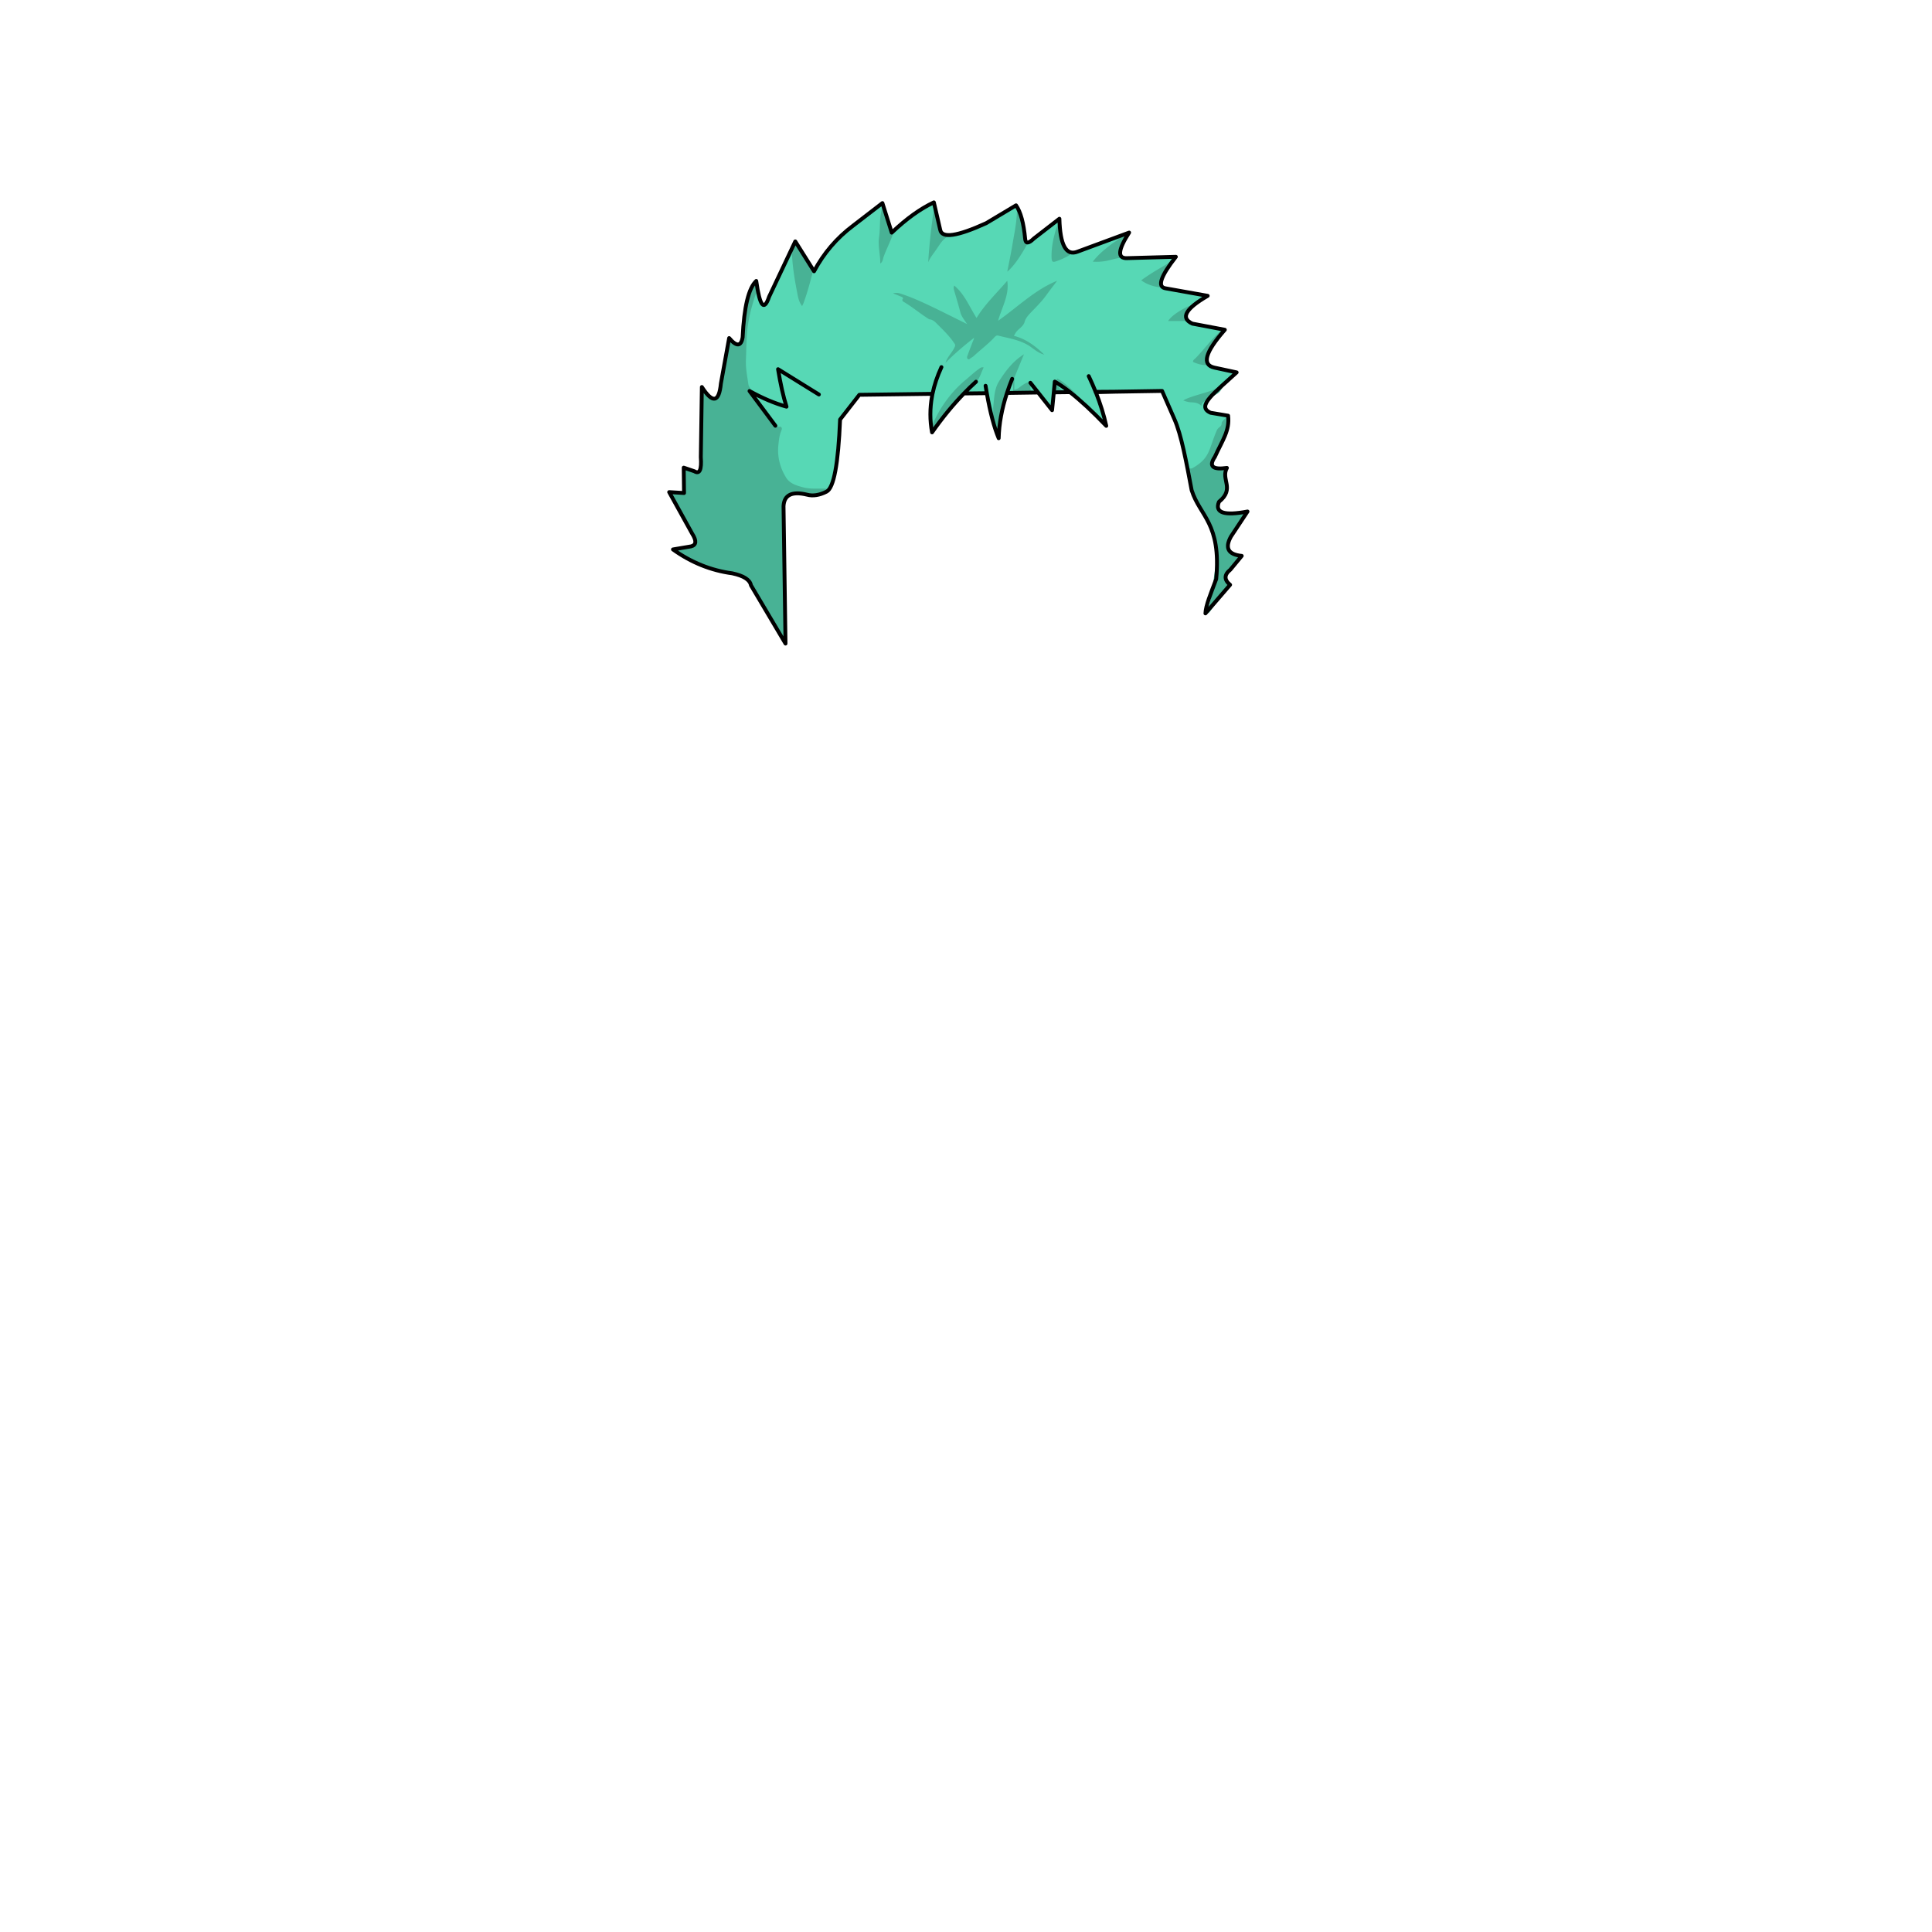 <svg xmlns="http://www.w3.org/2000/svg" id="hair" viewBox="0 0 3000 3000"><path id="cl1" fill="#57D8B5" d="M1636.342 609.257l25.188-.3c-8.396-6.7-16.406-12.1-23.645-16.399l-1.543 16.699zm238.939-149.9c-34.74 20.2-42.654 34.6-23.74 43.2l50.375 9.5c-30.688 34.899-36.188 54.5-16.115 58.8l34.451 7.4c-34.355 31.8-63.76 52.699-40.406 62.699L1905.5 644c2.799 23.199-4.479 34.4-16.06 60-9.844 14.601-9.82 26.167 12.471 22.967-9.939 17.899 16.198 31.813-9.085 52.212-6.947 17 3.571 24.829 39.952 17.93L1916 828c-9.65 17.8-14.011 32.819 6.931 34.919l-12.444 21.66c-9.746 7.8-12.193 16.371-2.736 24.171l-30.953 43.729c.482-12.4 5.018-30.101 13.703-53.301 13.896-62.199-29.193-103.322-42.027-143.921-7.914-41.9-14.08-80.5-25.08-104.9l-18.943-43.3-73.922 1.2-29.24.199c-3.184-8-6.852-16.199-10.711-24.399 3.859 8.2 7.527 16.399 10.711 24.399v.5h.289c7.143 18.101 12.545 35.5 16.213 52.301-20.939-22-39.758-39.4-56.26-52.301-8.396-6.699-16.406-12.1-23.645-16.399l-1.543 16.7-2.703 27.699-21.713-27.5-11.967-15.1 11.967 15.1-48.25.7c2.314-7.2 5.016-14.5 8.01-21.899-2.994 7.399-5.695 14.699-8.01 21.899-8.107 24.601-12.354 48.101-12.932 70.3-7.045-16.899-13.223-40.199-18.432-69.899-.676-3.8-1.256-7.601-1.932-11.5.676 3.899 1.256 7.7 1.932 11.5l-35.516.399c6.082-6.399 12.354-12.399 18.723-18.199-6.369 5.8-12.641 11.8-18.723 18.199-17.177 17.7-33.678 37.801-49.505 60.4-3.474-18.4-3.474-37.3 0-56.3.193-1.1.386-2.3.676-3.5 2.798-13.6 7.43-27.5 13.896-41.5-6.465 14-11.098 27.9-13.896 41.5l-113.583 1.5-29.916 38.4c-2.799 68.899-9.746 106.199-20.941 111.899-11.194 5.7-21.327 7.2-30.301 4.8-23.451-5.699-35.707.301-36.575 17.9l3.088 213.3-53.656-90.5c-1.64-8.6-11.29-14.8-29.047-18.6-32.907-4.4-63.596-16.7-92.064-37.101l27.89-4.699c8.396-2 9.071-8.601 1.93-19.801l-35.706-64.5 23.064 1.4-.482-39.4 16.501 5.601c8.203 5.1 11.484-2.3 10.037-22l1.64-108.8c16.792 26 26.635 24.1 29.531-5.4l12.834-70.6c11.485 13.6 18.529 13.199 20.942-1.2 2.219-47.3 9.263-76.4 21.133-87.5 5.501 39.6 12.16 47.7 19.976 24.5l40.627-85.9 29.144 46.4c14.958-28 35.127-51.7 60.604-70.801l45.549-35.1 14.476 45.9c22.775-21.601 44.584-37.301 65.428-47l9.844 42.6c2.605 13.7 26.345 10.2 71.412-10.3l46.322-27.7c7.141 10.1 11.869 27.5 14.186 52.1.674 7.7 5.211 7.5 13.51-.6l39.662-30.7c1.063 41 10.424 58.101 28.18 51.101l80.096-29.601c-17.467 27.101-18.527 40.3-3.279 39.7l75.852-2.1c-24.031 30.7-29.338 47.1-15.73 49l65.135 11.603zm-653.998 172.1c-5.018-15.7-9.36-35.2-13.124-58.2l63.402 39.301-63.402-39.301c3.764 23 8.107 42.5 13.124 58.2-18.046-5-37.154-13-57.419-24.3l40.146 53.9-40.146-53.9c20.266 11.3 39.374 19.3 57.419 24.3z"/><path id="sd1" fill="#48B295" d="M1212.406 662.657c2.798 2.2 1.35 4.7.385 7.2-2.702 6.8-3.377 14.2-4.15 21.4-1.834 18.1 2.606 35.1 11.967 50.3 5.886 9.5 16.308 12.399 26.248 15.1 12.932 3.5 26.153 1.3 39.277 2.4-2.219 6.899-6.948 9.8-13.896 9.8-8.01 0-16.019.2-24.029-1.3-5.115-1-10.23-1.2-15.345-.8-8.589.699-13.221 5-15.44 13.8-1.641 6.5-1.352 13.2-1.448 19.899-.386 37.601.096 75.2 1.641 112.801.965 24.3 1.64 48.6 2.413 72.899.096 3.5 0 7-1.545 11-4.246-7.3-8.395-14.6-12.641-21.8-13.606-23.7-27.407-47.4-40.82-71.3-2.992-5.4-6.949-8.101-12.643-9.4-16.309-3.7-32.424-8.2-48.734-11.7-22.099-4.699-39.662-17.899-58.576-31.199 8.685-2.801 16.598-2.7 24.317-3.801 12.546-1.899 13.415-3.8 7.142-15-12.834-22.699-25.766-45.3-38.697-67.899.192-3.4 2.123-3.601 4.632-2.601 3.474.5 6.949 1 10.422 1.601 8.782 1.399 10.905-.7 10.133-10.2-.772-8.9-1.544-17.8-2.413-27.9 6.369.8 10.712 4.2 15.537 6.2 7.913 3.4 10.326 2.1 11.677-6.8.579-3.9.772-7.9.772-11.9 0-33.6-.096-67.2-.194-100.8v-10.5c3.668.5 4.343 3.9 5.984 5.9 2.702 3.3 4.825 7.1 8.299 9.6 6.176 4.5 10.905 2.8 13.221-4.5.676-2.2 1.158-4.5 1.544-6.8 4.728-26.8 9.36-53.6 14.089-80.4.193-.899.096-2.1 2.316-2.5 2.702 1.3 3.667 5 5.693 7.7 1.833 2.5 3.764 4.5 7.141 4 3.763-.6 4.054-3.7 4.438-6.7 1.737-13.2 3.185-26.399 5.212-39.5 2.124-14.1 3.763-28.399 9.553-41.6 1.833-4.101 3.377-8.601 7.238-12.101 2.799 6.5 3.474 13.101 4.343 19.601-3.281.1-4.246 2.7-5.115 5.2-6.175 18.8-10.904 37.8-12.448 57.899-1.063 13.601-1.063 27.101-1.641 40.7-.58 13.1 2.027 25.7 3.86 38.4.483 3.2 2.798 5.2 3.86 7.899-.193 2-6.852-.5-2.798 4.5 12.545 15.601 24.223 32 35.513 48.5 3.476 5.102 8.494 4.802 13.706 4.702zm636.85 76.5c-2.946 41.029 46.244 77.093 39.201 136.222-4.439 21.1-4.809 41.8-10.502 62.6-.965 3.601-9.283 7.2-7.254 12.7 18.045-15.2 21.742-27.799 39.4-42.6-10.42-10.3-6.078-21.528 4.148-30.329 6.949-5.899 6.617-5.351 11.25-13.75-3.379-.7-11.797-7.601-14.5-8.5-16.115-5.4-1-16.845 4.944-29.206 1.061-.699 9.65-14.903 10.52-15.903 9.07-10.2 5.349-3.211 10.657-16.112-3.377-1.5-6.389 1.055-8.512 1.456-9.457 1.899-5.438 3.897-15.088 1.497-4.535-1.1-20.303-1.927-21.654-7.127s3.328-13.348 6.898-16.548c1.93-1.699 4.859-7.907 6.984-9.306.859-5.856-5.693-8.851 0-14.25-.5-6-8.715-8.843-.609-23.442-5.404-.8-3.68.084-7.637.784-5.598.9-10.895.459-14.754-5.842-3.668-6 3.024-12.7 6.69-17.5 3.764-5 7.13-10.1 9.06-16.199 5.404-16.9 9.176-24.501 8.5-42.301-2.219 2.1-10.098 8.808-10 11.308.289 6.199-5.147 5.942-7.56 11.442-12.352 28.5-9.979 42.007-35.265 57.207-2.51 1.5-5.018 3.2-8.01 1.101.101 4.498 1.837 8.598 3.093 12.598zm-592.942-327.2c-5.79-11.1-11.677-22-17.661-33-1.157-2.1-1.64-5-4.921-5.7-2.317 4.4-5.308 8.3-6.273 13.2 1.834 1.3 2.124 3.2 2.219 5.2.676 20.899 4.054 41.4 8.01 61.8 1.352 6.8 2.123 14.2 7.817 21.9.965-2.101 1.641-3.3 2.123-4.5 6.08-16.4 10.518-33.3 14.86-50.2-2.989-2.3-4.534-5.5-6.174-8.7zm291.823 264.7c.58.9 1.158 1 1.834 0 1.738-30 11.58-58.1 18.914-86.9.58-2.3 1.545-3.5 3.959-3 .77 1 1.447 1 2.121-.1 4.826-11.7 9.555-23.3 15.055-36.6-17.564 11.2-28.66 26.1-38.697 42-7.623 12.1-7.527 26.399-9.07 40.2-.387 3.5 1.156 7.399-1.836 10.399 1.062 11.701 4.247 22.801 7.72 34.001zm-99.88-5.1c26.731-38 36.285-49.5 59.06-71 2.221-.801 4.344-1.7 5.791-3.801 7.623-7.1 9.939-16.899 14.281-26.199-3.859-.801-5.402.899-7.238 2.199-7.719 5.4-14.475 12-21.712 18-14.958 12.4-27.117 27.101-37.443 43.601-5.694 9.1-10.229 19-15.247 28.5-.097 3.1-.772 6.5 2.508 8.7zm142.245-304.8c-2.123-15.6-3.088-31.5-9.648-46.1-.678 3.2-1.738 6.399-1.836 9.7-.676 17.199-4.342 33.899-7.141 50.8-2.219 13.399-5.115 26.6-7.816 40.7 9.65-8 20.072-22.7 32.232-45-5.213-1.301-5.213-5.801-5.791-10.1zm-210.761-16.3c-2.798-10.8-6.08-21.6-9.168-32.3-.675-2.4-1.35-4.9-4.053-1.601 3.764 4 2.51 9 1.641 13.2-2.702 12.7-1.158 25.7-3.185 38.601-2.026 13.399 2.123 26.7 1.834 40.8 4.149-2.601 4.052-6.7 5.114-9.9 4.825-13.7 12.159-26.399 15.923-40.5-4.729-.5-6.852-3.6-8.106-8.3zm361.884 32.8c3.475-7.3 7.914-14.1 12.449-22.2-5.113 1.5-9.361 2.2-13.027 4.9-3.57 6.7-10.422 9.4-15.924 13.7-9.844 7.7-19.686 15.399-28.273 26.7 6.656.399 11.771.1 17.08-.601 10.422-1.3 20.264-6 30.977-5.2-6.37-6.699-7.239-9-3.282-17.299zm-268.76-18.201c-12.352.7-12.835.301-14.958-12.3-1.737-10.1-2.509-20.399-5.984-30.1-1.061.8-1.833 1.8-2.026 3.2-3.764 26.899-6.949 53.899-8.589 81.3 3.282-7.7 8.589-13.8 13.125-20.5 6.658-9.8 12.448-20.8 26.152-21.601-2.605-.098-5.21-.198-7.72.001zm176.022 11.301c-1.641-6.101-2.219-12.4-1.93-18.801.193-6.1 0-12.199 0-18.3-2.316-.1-3.766 1.101-4.826 2.9 2.992 5.2-1.063 9.399-2.412 13.8-4.246 14.3-7.238 28.7-6.854 43.7.195 6.8 1.547 8.1 7.336 6 8.975-3.2 17.854-7 25.477-13.2-10.133-.099-14.477-7.199-16.791-16.099zm158.07 51.199c3.766-8.5 10.133-15.1 14.766-23-16.695 9.7-33.68 18.9-49.602 30.7 8.877 6.9 23.834 11.5 34.836 11.101-3.859-6.2-2.894-12.4 0-18.801zm69.772 121.401c3.668-7 8.396-13.1 12.932-19.399 4.15-5.7 9.264-10.7 12.256-17.4-2.221-1.9-4.439-1.3-6.563-1.1 0 2.6-1.447 4.3-3.184 5.899-12.738 12.101-23.258 26.4-35.514 39-1.641 1.7-4.342 3-4.15 6 7.432 3.5 15.15 5.5 23.258 4.9-3.184-6.2-2.025-12.1.965-17.9zm17.756 58.6c3.379-5.101 7.045-9.9 10.52-14.9-6.08 1.6-10.035 6.8-15.055 10-9.457 6-42.625 12.4-52.564 19.2 4.826 1.8 8.686 2.8 12.834 2.899 5.693.2 11.389 1.2 15.537 5.801-2.124-8.4 24.097-16 28.728-23zm-46.61-129.2c1.736-1.8 3.281-3.8 4.922-5.7-16.6 6.1-34.066 17.5-38.891 25.8h29.818c-3.956-7.9-1.155-14.3 4.151-20.1zm-211.244 125.5c4.729 7.3 4.824 7.3 13.221 4.7-.965-3.5-4.15-4.9-6.08-7.4-1.35-1.7-3.957-3.5-1.738-5.8 1.738-1.9 3.475.5 4.922 1.5 2.316 1.8 4.439 3.899 6.66 5.7 10.615 8.6 19.688 19.1 31.266 26.3-8.781-13.8-32.328-36.2-43.328-41.101-2.414 5.301-2.605 12-8.299 15.301 1.157.2 2.316-.7 3.376.8zm-63.498.9c-.098 4 .867 6.301 5.307 6.2 7.914-.2 15.924-.1 23.643-.1.869-3.5-1.736-4.9-2.025-7.2-.484-3.3.674-5.1 3.957-5.3-8.107-5.9-7.914-5.7-16.311-.3-3.859 2.5-7.141 6.399-12.641 7v-18.3c-.771 0-1.449.1-2.123.1 0 5.9.289 11.9.193 17.9zm-170.521-136.4c13.993 8.1 26.442 18.899 40.145 27.399 4.342.301 7.817 2.7 10.808 5.7 10.422 10.5 21.327 20.601 29.434 33.4.192 1.2.192 2.5-.387 3.6-3.86 8.9-11.58 15.4-14.475 25 13.896-14.1 28.855-26.8 44.391-38.899-.482 2.6-1.543 4.6-2.412 6.8-2.703 7.1-5.404 14.2-8.01 21.3-.579 1.5-.771 3.5.578 4.7 1.545 1.5 2.896 0 4.15-.9 1.545-1.1 3.379-2 4.826-3.3 10.324-9.5 21.422-17.9 31.17-28 2.025-2.1 3.764-4.9 7.238-4 17.273 4.4 35.223 6.7 50.566 17.6 6.465 4.7 12.836 9.9 20.846 11.9-13.607-13.3-28.469-24.4-47.094-29.2 1.156-2 1.93-3.399 2.799-4.8 3.377-5.3 9.359-8.1 12.447-13.6a13.71 13.71 0 0 0 1.158-2.4c.098-.4.193-.9.289-1.3 1.738-5.601 5.502-9.601 9.266-13.7 8.299-8.7 16.984-17.1 24.125-27 5.598-7.7 11.389-15.2 17.082-22.7-34.549 14-60.799 40.4-91.678 62.101 5.789-21.101 17.658-39.7 14.186-62.101-16.213 19.101-34.451 36-47.674 57.8-11.193-17.5-18.527-37-34.644-50.3-1.447 3-.869 4.9-.386 6.8 3.282 11.4 6.851 22.801 9.747 34.301 1.641 6.6 5.983 11.6 10.52 18.6-20.17-9.9-38.312-19.2-56.647-27.9-15.151-7.199-30.398-14.1-46.321-19.199-3.571-1.2-6.948-1.7-12.063-.601 5.597 2.3 9.748 3.9 13.8 5.7 1.448.7 2.799 1.9.869 3.7-.29 1.499.192 2.799 1.351 3.499z"/><path fill="none" stroke="#000" stroke-linecap="round" stroke-linejoin="round" stroke-miterlimit="10" stroke-width="6" d="M1447.968 611.557l-113.583 1.5-29.916 38.399c-2.798 68.9-9.746 106.2-20.941 111.9-11.194 5.7-21.327 7.2-30.301 4.8-23.45-5.7-35.707.3-36.575 17.9l3.088 213.3-53.655-90.5c-1.641-8.6-11.291-14.8-29.048-18.6-32.907-4.4-63.595-16.7-92.063-37.101l27.889-4.7c8.396-2 9.071-8.6 1.93-19.8l-35.706-64.5 23.064 1.4-.482-39.4 16.501 5.601c8.203 5.1 11.484-2.301 10.037-22l1.641-108.801c16.791 26 26.634 24.101 29.53-5.399l12.834-70.601c11.485 13.601 18.529 13.2 20.942-1.199 2.219-47.301 9.263-76.4 21.134-87.5 5.5 39.6 12.159 47.699 19.976 24.5l40.628-85.9 29.143 46.399c14.958-28 35.127-51.699 60.604-70.8l45.548-35.1 14.476 45.899c22.775-21.6 44.584-37.3 65.429-47l9.843 42.601c2.605 13.7 26.346 10.2 71.412-10.3l46.322-27.7c7.141 10.1 11.869 27.5 14.186 52.1.674 7.7 5.211 7.5 13.51-.6l39.662-30.7c1.063 41 10.424 58.1 28.18 51.1l80.096-29.6c-17.467 27.1-18.527 40.3-3.279 39.7l75.852-2.101c-24.031 30.7-29.338 47.101-15.73 49.001l65.139 11.6c-34.74 20.2-42.654 34.6-23.74 43.2l50.375 9.5c-30.688 34.899-36.189 54.5-16.117 58.8l34.451 7.4c-34.354 31.8-63.758 52.699-40.404 62.699L1907 645.5c2.799 23.199-9 38.357-20.582 63.957-9.842 14.601-3.57 20.301 18.723 17.101-9.939 17.899 12.969 32.222-12.314 52.621-6.949 17 7.914 22 44.295 15.101l-25.863 39.1c-9.65 17.8-4.053 27.7 16.889 29.8l-17.66 21.4c-9.746 7.8-9.844 15.7-.385 23.5l-38.305 44.4c.482-12.4 8.018-30.101 16.703-53.301 8-87.179-25.271-97.323-38.105-137.923-7.914-41.9-16.002-86.498-27.002-110.898l-18.945-43.3-73.92 1.2m-118.603 1.199l21.713 27.5 2.703-27.7m0 0l25.188-.3m39.757 0h.289m0 0c-.096-.2-.193-.399-.289-.5m0 0c-3.184-8-6.852-16.2-10.711-24.399m-29.046 24.899c-8.396-6.7-16.406-12.1-23.645-16.399l-1.543 16.699m94.186-1l-29.24.2m.288.5l28.951-.7m-200.146-9.2c.676 3.899 1.256 7.699 1.932 11.5m-16.793-17.8c-6.369 5.801-12.641 11.801-18.723 18.2m35.516-.4l-35.516.399m115.129-1.499l-11.967-15.1m-28.273-6.1c-2.994 7.4-5.695 14.7-8.01 21.9m0 0l48.25-.7m-79.613 1.1c5.209 29.699 11.387 53 18.432 69.899.578-22.2 4.824-45.7 12.932-70.3m97.853-1.199c16.502 12.9 35.32 30.3 56.26 52.3-3.668-16.8-9.07-34.199-16.213-52.3m-253.609 2.6c-.29 1.199-.482 2.399-.676 3.5-3.474 19-3.474 37.899 0 56.3 15.827-22.601 32.328-42.7 49.505-60.4m-34.932-40.9c-6.466 14-11.098 27.899-13.896 41.5m-176.407 1l-63.402-39.301c3.764 23 8.106 42.5 13.124 58.2-18.046-5-37.154-13-57.419-24.3l40.146 53.9"/></svg>